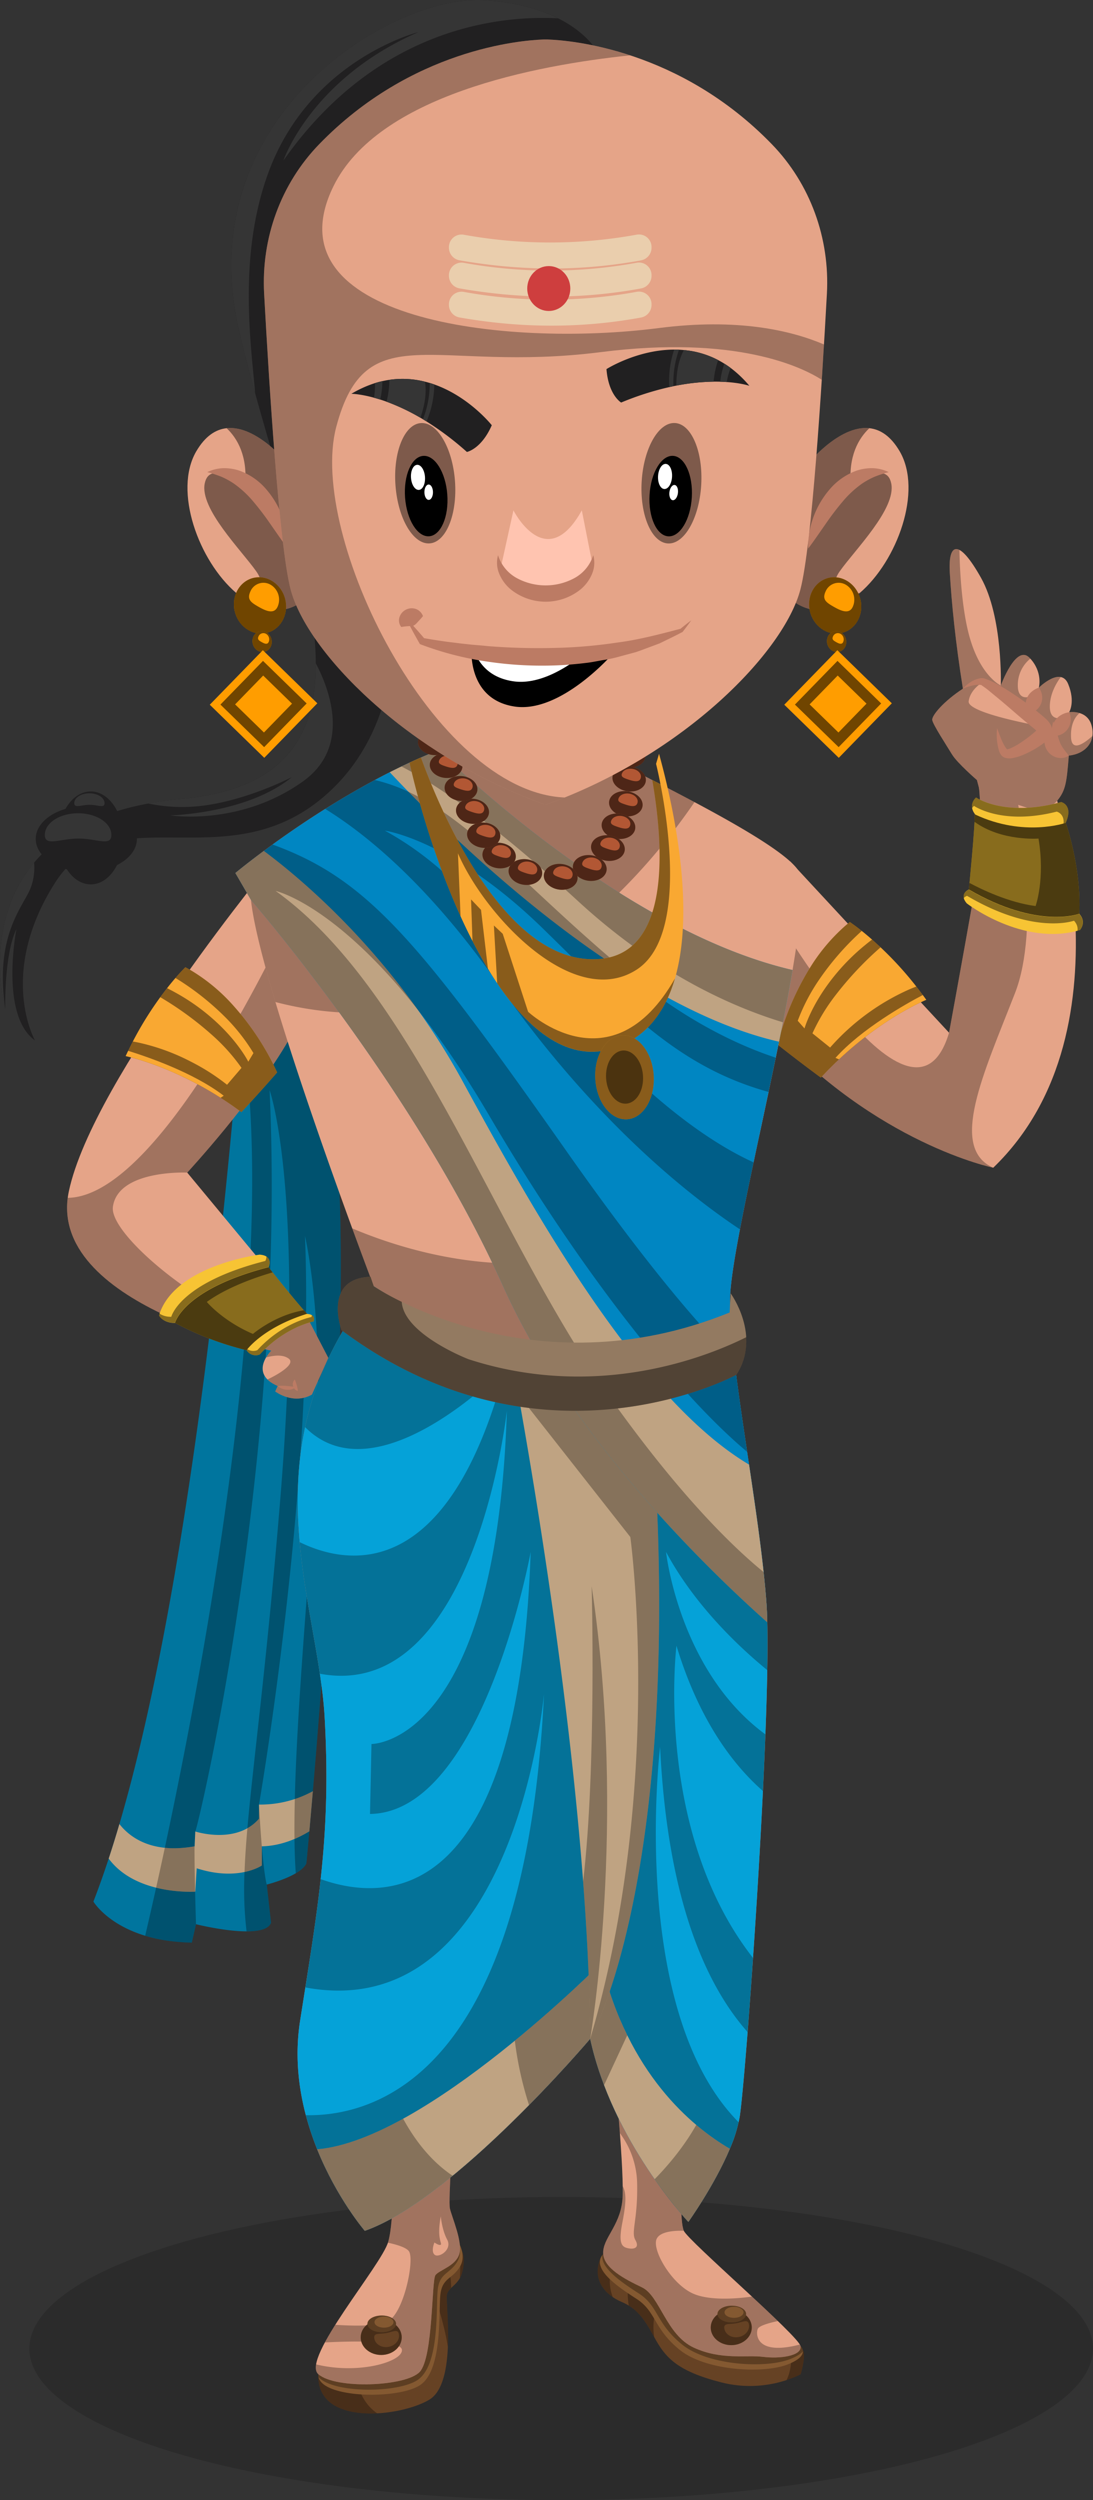 <svg xmlns="http://www.w3.org/2000/svg" viewBox="0 0 790.743 1807.443"><rect x="0" y="0" width="790.743" height="1807.443" fill="#333333" stroke="none"/><g data-name="Layer 1" fill="#000000" class="color000 svgShape"><ellipse cx="405.98" cy="1697.859" opacity=".15" rx="384.763" ry="109.584" fill="#000000" class="color000 svgShape"/><path fill="#00759e" d="M67.58 1374.705s16.897 28.664 71.168 29.674l3.058-13.295s49.138 12.285 54.27-1.037l-3.084-27.627s24.57-6.142 28.664-15.37c0 0 .82-8.38 2.13-23.149.71-7.917 1.582-17.69 2.538-28.964 9.692-113.538 29.92-381.617 14.796-488.411-19.464-137.179-58.365-185.799-58.365-185.799s-24.87 454.205-96.367 697.932a757.167 757.167 0 0 1-7.753 24.98q-5.364 16.379-11.056 31.066Z" class="color00759e svgShape"/><path d="M105.03 1399.41a123.11 123.11 0 0 0 33.715 4.969l3.057-13.295s-.327-10.701-.655-23.56c-.246-11.164-.491-23.94-.41-32.758h.055l.492-10.729c1.555-1.556 66.037-270.262 53.752-535.938 0 0 26.098 72.179 7.671 296.387-9.691 117.879-19.383 187.792-23.723 237.176-1.01 11.575-1.72 22.003-2.075 31.667a261.13 261.13 0 0 0 1.474 42.915c8.654 0 15.888-1.502 17.69-6.197l-3.085-27.627s-1.638-4.777-3.576-27.654c-.655-7.78-1.365-17.663-2.047-30.193 0 0 40.43-231.88 33.277-411.017 0 0 12.285 51.186 9.2 141.273-2.102 62.27-14.523 182.332-16.57 265.704-.218 10.237-.328 19.928-.218 28.91.081 9.063.382 17.39.955 24.787 3.549-2.075 6.443-4.504 7.644-7.18 0 0 .819-8.38 2.13-23.15.709-7.916 1.582-17.69 2.538-28.964 9.691-113.537 29.92-381.616 14.796-488.41-19.464-137.179-58.366-185.799-58.366-185.799s-2.593 47.5-8.544 120.007c28.827 165.052-25.116 455.734-54.954 595.07a2841.386 2841.386 0 0 1-6.306 28.882 3560.502 3560.502 0 0 1-7.917 34.724Z" style="mix-blend-mode:soft-light" opacity=".3" fill="#000000" class="color000 svgShape"/><path fill="#bfa382" d="M78.635 1343.638c19.847 26.89 62.652 23.887 62.652 23.887l1.037-16.87c30.193 9.718 47.092-2.048 47.092-2.048v-13.84c14.578-.301 27.026-6.334 34.37-10.866.71-7.917 1.582-17.69 2.538-28.964a79.507 79.507 0 0 1-38.956 9.636v10.237c-16.38 18.946-46.08 9.228-46.08 9.228l-.493 10.728c-30.93 5.487-46.845-6.47-54.407-16.107a757.023 757.023 0 0 1-7.753 24.98Z" class="colorbfa382 svgShape"/><path d="M213.272 1300.533c-.218 10.237-.328 19.928-.218 28.91a77.306 77.306 0 0 0 10.728-5.542c.71-7.917 1.583-17.69 2.539-28.965a78.184 78.184 0 0 1-13.05 5.597ZM176.909 1353.33c8.19-1.72 12.503-4.723 12.503-4.723v-13.841c-.655-7.78-1.365-17.663-2.047-30.193v10.237a31.59 31.59 0 0 1-8.38 6.852c-1.011 11.575-1.72 22.003-2.076 31.667ZM112.947 1364.686a100.382 100.382 0 0 0 28.2 2.839c-.246-11.165-.491-23.942-.41-32.76a76.94 76.94 0 0 1-21.484 1.038 2842.2 2842.2 0 0 1-6.306 28.883Z" style="mix-blend-mode:soft-light" opacity=".3" fill="#000000" class="color000 svgShape"/><path fill="#e5a488" d="m571.684 622.732 114.92 123.837s8.863-48.248 18.052-100.084 2.123-88.766 2.123-88.766l51.522-1.374s65.262 186.627-39.724 287.84c0 0-84.935-17.31-161.801-102.201s14.908-119.252 14.908-119.252Z" class="colore5a488 svgShape"/><path d="M556.777 741.986c76.866 84.885 161.79 102.204 161.79 102.204-32.311-14.435-7.013-67.89 15.753-126.259 18.177-46.618 4.225-129.419-2.127-160.882l-25.412.672s7.058 36.918-2.124 88.765c-9.185 51.824-18.051 100.085-18.051 100.085-27.313 91.784-133.828-98.602-133.828-98.602s-1.648-5.144-3.666-11.906c-21 16.918-42.298 50.745 7.665 105.923Z" style="mix-blend-mode:soft-light" opacity=".3" fill="#000000" class="color000 svgShape"/><path fill="#e5a488" d="m708.96 572.247-2.204-8.323s-14.244-12.323-17.947-18.433-14.008-21.812-14.377-25.032 8.262-13.476 22.183-22.587c-5.498-34.539-8.12-61.53-9.473-83.735s6.619-24.887 22.577 3.57 14.33 77.868 14.33 77.868 10.96-30.28 20.813-20.014 6.696 21.573 6.696 21.573 15.869-15.668 21.23-2.625.697 20.355.697 20.355 13.056-2.029 16.25 9.666-4.394 20.444-16.483 21.733c-1.566 19.022-2.111 25.006-8.407 32.571s-16.834 6.054-19.762 5.626-36.123-12.213-36.123-12.213Z" class="colore5a488 svgShape"/><path d="M774.87 533.238c-.491-9.893 3.04-15.105 6.132-17.716a17.94 17.94 0 0 0-7.059-.672l-2.104 3.02s-12.548 6.171-12.327-7.41c.159-9.07 4.789-16.784 7.877-20.963-6.718-1.328-15.816 7.644-15.816 7.644a1.544 1.544 0 0 0 .096-.417 13.782 13.782 0 0 0-.556 1.855c-.867 3.994-14.854 11.515-14.77-3.212a24.503 24.503 0 0 1 9.073-19.219 6.547 6.547 0 0 0-.535-.6c-7.814-8.112-16.338 9.212-19.542 16.785l-1.303 3.258s-14.66-6.646-22.654-35.313c-5.624-20.15-6.983-48.04-7.298-62.745-5.326-2.71-7.76 3.619-6.949 16.598 1.363 22.22 3.986 49.189 9.479 83.752-13.9 9.115-22.562 19.345-22.18 22.582.378 3.198 10.66 18.926 14.382 25.021 3.681 6.101 17.94 18.438 17.94 18.438l2.22 8.338s33.186 11.767 36.107 12.198c2.92.43 13.445 1.93 19.746-5.642 6.306-7.532 6.863-13.528 8.41-32.542 9.291-1.002 15.966-6.421 17.05-14.188-6.595 5.93-14.89 11.279-15.418 1.15Zm-74.078-26.316c1.24-8.836 10.38-13.914 10.38-13.914 7.352 4.364 43.28 32.228 43.28 32.228s-54.939-9.472-53.66-18.314Z" style="mix-blend-mode:soft-light" opacity=".3" fill="#000000" class="color000 svgShape"/><path fill="#bc7b64" d="M721.368 526.404c1.85 5.01 3.574 10.23 6.23 14.113.595.895 1.658 1.877 1.152 1.206.048-.08 1.072-.221 2-.635a39.615 39.615 0 0 0 6.21-3.261 92.962 92.962 0 0 0 11.859-8.86 11.352 11.352 0 0 0 1.672-1.782c.142-.193-.053-.103-.133.475a2.91 2.91 0 0 0 .125 1.306 18.05 18.05 0 0 0-1.473-1.455c-.819-.736-1.831-1.541-2.82-2.337-8.34-6.686-15.92-13.629-24.003-20.285l-6.01-4.951a52.95 52.95 0 0 0-5.848-4.368c.055-.407-1.567-.5-2.627-.497a21.964 21.964 0 0 0-3.617.394 41.96 41.96 0 0 0-7.47 2.405 26.661 26.661 0 0 1 6.368-5.248 18.228 18.228 0 0 1 3.998-1.752c1.515-.316 2.647-1.023 5.186-.38 5.964 1.98 10.259 4.625 15.003 7.409a224.661 224.661 0 0 1 25.95 18.737c1.054.878 2.1 1.73 3.233 2.777a16.895 16.895 0 0 1 3.717 4.48 8.632 8.632 0 0 1 .952 5.105 9.432 9.432 0 0 1-1.665 4.087 17.133 17.133 0 0 1-3.872 3.843 70.017 70.017 0 0 1-14.605 8.496 36.035 36.035 0 0 1-8.46 2.64 11.003 11.003 0 0 1-5.815-.433 5.711 5.711 0 0 1-2.778-2.524 12.74 12.74 0 0 1-1.034-2.191 40.687 40.687 0 0 1-1.425-16.514Z" class="colorbc7b64 svgShape"/><path fill="#bc7b64" d="M773.252 546.263a10.281 10.281 0 0 1-6.625 1.712 11.673 11.673 0 0 1-6.685-2.763 12 12 0 0 1-4.051-6.872 12.932 12.932 0 0 1 .63-7.327l4.592 5.12a8.023 8.023 0 0 1-3.534-1.339 6.763 6.763 0 0 1-2.157-2.584 6.322 6.322 0 0 1 .068-5.363 9.261 9.261 0 0 0 3.953 1.364 1.209 1.209 0 0 0 1.35-1.03l1.102-5.748 3.492 10.869a33.692 33.692 0 0 0 1.07 3.372 18.46 18.46 0 0 0 1.022 2.486 23.028 23.028 0 0 0 2.09 3.367c.977 1.332 2.16 2.838 3.683 4.736Z" class="colorbc7b64 svgShape"/><path fill="#bc7b64" d="M773.485 514.864a12.24 12.24 0 0 1 1.062 6.828 11.918 11.918 0 0 1-6.565 9.143 10.263 10.263 0 0 1-7.028.822 24.429 24.429 0 0 1 .518-6.516 12.685 12.685 0 0 1 2.023-4.487 13.316 13.316 0 0 1 3.703-3.466 16.804 16.804 0 0 1 6.287-2.324ZM751.558 497.134a12.245 12.245 0 0 1 2.406 6.332 11.624 11.624 0 0 1-.871 5.427 11.48 11.48 0 0 1-9.693 6.96 17.32 17.32 0 0 1-1.374-6.414 11.944 11.944 0 0 1 .95-4.855 12.284 12.284 0 0 1 2.897-4.088 15.848 15.848 0 0 1 5.685-3.362Z" class="colorbc7b64 svgShape"/><path fill="#f7c434" d="M700.925 643.024s4.784-47.823 4.228-55.708l66.047 5.392-.177 2.154s11.454 32.37 9.774 65.698l-7.705 8.399-49.447-6.915Z" class="colorf7c434 svgShape"/><path d="M700.925 643.024s4.784-47.823 4.228-55.708l66.047 5.392-.177 2.154s11.454 32.37 9.774 65.698l-7.705 8.399-49.447-6.915Z" style="mix-blend-mode:soft-light" opacity=".45" fill="#000000" class="color000 svgShape"/><path d="m771.209 592.695-.18 2.188s11.442 32.343 9.768 65.67l-7.709 8.396-49.438-6.891-22.733-19.04.467-4.713c8.605 4.611 28.294 14.175 47.83 16.7 0 0 7.017-19.527 2.1-48.793 0 0-26.804 2.117-46.3-12.117.172-3.163.223-5.558.145-6.786Z" style="mix-blend-mode:soft-light" opacity=".45" fill="#000000" class="color000 svgShape"/><path fill="#f7c434" d="M706.101 576.527s20.762 14.518 61.669 3.3c0 0 8.977 2.042 3.253 15.035 0 0-30.056 10.568-65.374-5.95 0 0-5.913-6.164.452-12.385ZM699.389 653.06s40.547 31.498 81.923 19.33c0 0 5.095-5.6-.515-11.83 0 0-29.95 11.545-79.872-17.536 0 0-7.462 3.086-1.536 10.036Z" class="colorf7c434 svgShape"/><path d="M771.029 594.883s-.551.194-1.61.506c.772-7.277-4.925-8.648-4.925-8.648-39.576 10.107-59.831-4.149-59.831-4.149a8.606 8.606 0 0 0-1.39 1.64c-.436-2.201-.03-4.917 2.828-7.705 0 0 20.75 14.52 61.669 3.3 0 0 8.981 2.037 3.259 15.056ZM780.717 660.658c5.613 6.23.521 11.837.521 11.837-.601.166-1.175.346-1.755.491.362-2.02.001-4.653-2.486-7.39 0 0-28.767 10.655-77.41-17.99a7.579 7.579 0 0 0-2.413 1.638c-.954-4.188 3.716-6.13 3.716-6.13 49.9 29.072 79.827 17.544 79.827 17.544Z" style="mix-blend-mode:soft-light" opacity=".45" fill="#000000" class="color000 svgShape"/><path fill="#f9a832" d="M562.558 755.164a1137.324 1137.324 0 0 0 24.933 19.153c2.12 1.591 4.23 3.161 6.372 4.742a130.78 130.78 0 0 1 2.579-2.749 201.792 201.792 0 0 1 3.263-3.395 156.171 156.171 0 0 1 4.629-4.578q1.31-1.304 2.584-2.51a254.866 254.866 0 0 1 26.443-21.698 227.335 227.335 0 0 1 24.395-15.29c.252-.147.492-.26.723-.397.678-.375 1.345-.718 1.969-1.04q1.28-.688 2.395-1.217c.361-.198.733-.374 1.082-.54 1.04-.52 1.957-.955 2.745-1.328 2.217-1.025 3.428-1.52 3.428-1.52q-1.244-1.778-2.524-3.46a87.893 87.893 0 0 0-2.305-3.11.358.358 0 0 0-.095-.143c-.737-.99-1.485-1.947-2.223-2.882l-.013.006a251.275 251.275 0 0 0-27.478-29.86q-.797-.746-1.56-1.428a217.347 217.347 0 0 0-10.452-8.939 131.29 131.29 0 0 0-5.762-4.415c-.608-.435-1.14-.825-1.546-1.115-.277-.19-.522-.368-.725-.513-.235-.156-.395-.268-.502-.324a.266.266 0 0 0-.085-.067c-1.122.908-2.245 1.815-3.325 2.755a133.914 133.914 0 0 0-26.26 31.57 198.635 198.635 0 0 0-22.685 54.292Z" class="colorf9a832 svgShape"/><path d="M562.558 755.164a1137.324 1137.324 0 0 0 24.933 19.153c2.12 1.591 4.23 3.161 6.372 4.742a105.08 105.08 0 0 1 2.579-2.749 201.792 201.792 0 0 1 3.263-3.395 267.702 267.702 0 0 1 4.629-4.578c.861-.837 1.755-1.662 2.627-2.477a256.766 256.766 0 0 1 26.443-21.697 229.07 229.07 0 0 1 24.352-15.324c.252-.147.492-.26.723-.397.678-.375 1.345-.718 1.969-1.04q1.28-.688 2.395-1.217c.383-.208.733-.374 1.082-.54 1.04-.52 1.957-.955 2.745-1.328 2.217-1.025 3.428-1.52 3.428-1.52q-1.244-1.778-2.524-3.46a87.893 87.893 0 0 0-2.305-3.11.358.358 0 0 0-.095-.143c-.737-.99-1.485-1.947-2.223-2.882a108.097 108.097 0 0 0-5.15 2.068 166.14 166.14 0 0 0-57.252 42.038l-12.772-10.275a139.52 139.52 0 0 1 16.886-27.794 242.543 242.543 0 0 1 27.284-29.806 470.632 470.632 0 0 1 5.083-4.58c-.541-.52-1.071-1.018-1.57-1.504q-.797-.747-1.56-1.429c-1.031-.93-2.04-1.816-3.008-2.67a154.76 154.76 0 0 0-5.138 4.07 152.139 152.139 0 0 0-27.8 29.676c-12.206 17.168-15.925 30.498-15.925 30.498l-4.905-5.546a139.08 139.08 0 0 1 15.62-29.897 198.723 198.723 0 0 1 26.489-31.143 241.554 241.554 0 0 1 4.215-3.927 131.29 131.29 0 0 0-5.762-4.415 40.54 40.54 0 0 0-1.546-1.115c-.277-.19-.522-.368-.725-.513-.235-.156-.395-.268-.502-.324a.266.266 0 0 0-.085-.067c-1.122.908-2.245 1.815-3.325 2.755a133.914 133.914 0 0 0-26.26 31.57 198.635 198.635 0 0 0-22.685 54.292Z" style="mix-blend-mode:soft-light" opacity=".45" fill="#000000" class="color000 svgShape"/><path fill="#f9a832" d="m604.441 764.773 2.52 1.074c33.105-31.04 63.134-43.057 63.134-43.057-.833-1.169-1.67-2.34-2.51-3.45-12.469 6.54-44.27 24.42-63.144 45.433Z" class="colorf9a832 svgShape"/><path fill="#e5a488" d="M199.478 619.518S67.283 779.144 49.838 861.106s146.43 115.319 146.43 115.319-16.781 16.264 4.63 25.59l-1.8 3.896s12.982 9.97 26.571 2.254l11.858-26.483-15.108-29.108-86.961-104.861s48.409-52.37 73.516-96.07 41.036-137.523-9.496-132.125Z" class="colore5a488 svgShape"/><path d="m222.433 952.576 15.1 29.114-11.858 26.476c-13.581 7.71-26.59-2.267-26.59-2.267l1.82-3.88a23.46 23.46 0 0 1-7.412-4.77c7.62-3.566 20.632-11.15 15.377-15.058-4.362-3.28-11.349-2.245-16.385-.833a25.732 25.732 0 0 1 3.78-4.924s-157.35-32.048-147.23-110.473c73.9-1.076 172.177-226.755 172.177-226.755l-13.934-19.672c40.954 4.856 25.414 90.822 1.696 132.112-25.118 43.709-73.513 96.056-73.513 96.056s-49.998-2.283-53.781 24.709c-3.783 27.019 119.599 116.924 140.753 80.165Z" style="mix-blend-mode:soft-light" opacity=".3" fill="#000000" class="color000 svgShape"/><path fill="#bc7b64" d="M200.905 1002.02a27.19 27.19 0 0 1 6.638-.06c2.132.2 4.012.47 6.433.676-1.724 1.875-4.417 2.223-6.678 2.042a10.975 10.975 0 0 1-6.393-2.659Z" class="colorbc7b64 svgShape"/><path fill="#bc7b64" d="M213.3 997.28c.643 1.693 1.02 2.821 1.38 4.075a19.235 19.235 0 0 1 .798 4.307 5.03 5.03 0 0 1-3.424-3.57 4.599 4.599 0 0 1 1.245-4.812Z" class="colorbc7b64 svgShape"/><path fill="#f7c434" d="M194.259 916.092s24.548 30.987 28.622 34.253l-43.42 26.47-1.08-.698a220.957 220.957 0 0 1-51.744-19.733l-3.866-8.39 37.944-28.737Z" class="colorf7c434 svgShape"/><path d="M194.259 916.092s24.548 30.987 28.622 34.253l-43.42 26.47-1.08-.698a220.957 220.957 0 0 1-51.744-19.733l-3.866-8.39 37.944-28.737Z" style="mix-blend-mode:soft-light" opacity=".45" fill="#000000" class="color000 svgShape"/><path d="m179.463 976.823-1.096-.71a220.956 220.956 0 0 1-51.722-19.726l-3.863-8.39L160.7 919.25l33.57-3.16 2.971 3.743c-10.25 2.979-32.49 10.32-47.617 21.381 0 0 11.317 13.657 33.37 23.132 0 0 15.734-13.577 36.849-17.116a33.265 33.265 0 0 0 3.038 3.121Z" style="mix-blend-mode:soft-light" opacity=".45" fill="#000000" class="color000 svgShape"/><path fill="#f7c434" d="M226.888 955.309s-20.59 3.807-38.955 23.887a7.72 7.72 0 0 1-9.552-3.079s11.319-16.139 43.42-26.226c0 0 7.004-.231 5.087 5.418ZM187.868 907.005S125.865 914.74 115.017 951c0 0 2.93 5.517 11.62 5.385 0 0 5.848-24.376 67.622-40.292 0 0 4.148-8.249-6.39-9.087Z" class="colorf7c434 svgShape"/><path d="M178.367 976.114s.186-.266.58-.762a7.832 7.832 0 0 0 7.25.701c18.444-20.152 39.125-23.917 39.125-23.917a4.646 4.646 0 0 0 .28-1.378c1.266.732 2.131 2.071 1.286 4.55 0 0-20.582 3.801-38.955 23.888a7.735 7.735 0 0 1-9.566-3.082ZM126.59 956.297c-8.699.132-11.641-5.393-11.641-5.393.14-.43.254-.853.406-1.264a14.795 14.795 0 0 0 8.585 2.294s5.848-24.55 68.032-40.364a8.847 8.847 0 0 0 .82-3.25c3.979 2.583 1.43 7.678 1.43 7.678-61.785 15.918-67.632 40.299-67.632 40.299Z" style="mix-blend-mode:soft-light" opacity=".45" fill="#000000" class="color000 svgShape"/><path fill="#f9a832" d="M200.523 775.288a1116.417 1116.417 0 0 1-20.597 22.98 966.799 966.799 0 0 1-5.292 5.726 128.492 128.492 0 0 0-2.984-2.187 198.341 198.341 0 0 0-3.76-2.686 153.434 153.434 0 0 0-5.294-3.581q-1.498-1.022-2.946-1.956a250.155 250.155 0 0 0-29.43-16.16 223.134 223.134 0 0 0-26.296-10.347c-.27-.096-.522-.163-.769-.252-.722-.24-1.428-.45-2.088-.649q-1.359-.432-2.53-.74a20.189 20.189 0 0 0-1.142-.327c-1.096-.313-2.06-.568-2.887-.786-2.325-.588-3.583-.846-3.583-.846q.88-1.941 1.811-3.795a86.237 86.237 0 0 1 1.663-3.417.352.352 0 0 1 .065-.155 127.496 127.496 0 0 1 1.625-3.181l.013.003a246.64 246.64 0 0 1 21.12-33.769q.634-.864 1.248-1.66c3.17-4.198 6.06-7.708 8.47-10.511a128.76 128.76 0 0 1 4.761-5.3c.508-.53.952-1.002 1.29-1.355.234-.233.438-.45.607-.626.199-.193.333-.33.426-.403a.26.26 0 0 1 .07-.08c1.247.673 2.494 1.345 3.706 2.058a131.446 131.446 0 0 1 31.035 25.717 194.97 194.97 0 0 1 31.688 48.285Z" class="colorf9a832 svgShape"/><path d="M200.523 775.288a1116.417 1116.417 0 0 1-20.597 22.98 966.799 966.799 0 0 1-5.292 5.726c-.98-.75-1.99-1.483-2.984-2.187a198.341 198.341 0 0 0-3.76-2.686 262.577 262.577 0 0 0-5.294-3.581c-.982-.652-1.993-1.287-2.981-1.916a252.023 252.023 0 0 0-29.43-16.16 224.83 224.83 0 0 0-26.261-10.387c-.27-.096-.522-.163-.769-.252-.722-.24-1.428-.45-2.088-.649q-1.359-.432-2.53-.74a20.652 20.652 0 0 0-1.142-.327c-1.096-.313-2.06-.568-2.887-.786-2.325-.588-3.583-.846-3.583-.846q.88-1.941 1.811-3.795a86.237 86.237 0 0 1 1.663-3.417.352.352 0 0 1 .065-.155 127.496 127.496 0 0 1 1.625-3.181c1.81.305 3.58.674 5.342 1.065a153.454 153.454 0 0 1 36.92 13.64 152.969 152.969 0 0 1 25.906 16.581l10.466-12.219a136.946 136.946 0 0 0-21.308-23.766 238.083 238.083 0 0 0-31.705-23.832 459.484 459.484 0 0 0-5.731-3.5c.428-.6.85-1.176 1.243-1.735q.634-.864 1.248-1.66c.826-1.083 1.64-2.121 2.42-3.119 1.95.981 3.85 1.973 5.69 2.999a149.33 149.33 0 0 1 32.18 23.612c14.876 14.36 20.87 26.549 20.87 26.549l3.731-6.236a136.51 136.51 0 0 0-20.468-26.024 195.046 195.046 0 0 0-31.178-25.265 237.195 237.195 0 0 0-4.776-3.027 128.76 128.76 0 0 1 4.762-5.3c.485-.536.923-.985 1.29-1.355.234-.233.438-.45.607-.626.199-.193.333-.33.426-.403a.26.26 0 0 1 .07-.08c1.247.673 2.494 1.345 3.706 2.058a131.446 131.446 0 0 1 31.035 25.717 194.97 194.97 0 0 1 31.688 48.285Z" style="mix-blend-mode:soft-light" opacity=".45" fill="#000000" class="color000 svgShape"/><path fill="#f9a832" d="m161.85 792.12-2.239 1.492c-37.542-23.97-68.684-30.144-68.684-30.144.593-1.277 1.188-2.559 1.799-3.78 13.21 4.057 47.12 15.567 69.123 32.433Z" class="colorf9a832 svgShape"/><path fill="#664224" d="M580.824 1699.094s2.719 1.728-1.504 17.276c0 0-24.953 14.204-57.392 5.95s-40.693-18.235-48.563-32.631-12.86-20.922-23.993-25.721-21.498-15.548-14.972-31.48 115.936 44.34 115.936 44.34Z" class="color664224 svgShape"/><path d="M455.515 1652.25c-1.938 2.129-1.529 8.626-.655 14.522 7.507 4.587 12.011 11.03 18.372 22.659-1.747-12.94 1.665-19.52 1.665-19.52s-15.533-21.866-19.382-17.662Z" style="mix-blend-mode:soft-light" opacity=".3" fill="#000000" class="color000 svgShape"/><path d="M443.285 1660.63c-3.986-10.947-1.202-18.345-1.202-18.345l37.237 1.338s93.09 53.37 93.09 59.512c0 4.068-.082 10.892-3.412 17.526a61.389 61.389 0 0 0 10.319-4.286c4.231-15.56 1.501-17.28 1.501-17.28l-30.493-22.277s-109.388-60.249-115.912-44.333c-5.323 12.94.518 22.44 8.872 28.145Z" style="mix-blend-mode:soft-light" opacity=".3" fill="#000000" class="color000 svgShape"/><path fill="#845931" d="M460.429 1661.859c14.332 9.2 12.285 21.484 31.23 36.853 18.946 15.343 60.413 17.39 77.803 10.756 9.2-3.521 11.383-7.016 11.41-9.554a5.366 5.366 0 0 0-1.691-3.768s-126.942-79.331-140.755-68.575a13.208 13.208 0 0 0-2.621 2.62c-7.835 10.347 11.438 23.177 24.624 31.668Z" class="color845931 svgShape"/><path d="M462.176 1658.01c14.332 9.226 12.285 21.511 31.203 36.853 18.946 15.37 60.413 17.417 77.803 10.756 5.132-1.965 8.08-3.93 9.69-5.705a5.366 5.366 0 0 0-1.691-3.768s-126.942-79.331-140.755-68.575a13.208 13.208 0 0 0-2.621 2.62c-1.529 9.555 14.769 20.366 26.37 27.818Z" style="mix-blend-mode:soft-light" opacity=".3" fill="#000000" class="color000 svgShape"/><path fill="#e5a488" d="M493.2 1577.4s-1.536 28.152 1.535 35.318 83.433 76.267 84.457 83.433-15.356 9.214-27.128 7.678-30.2 2.56-50.163-6.654-24.569-37.366-37.365-43.508-27.64-13.82-28.153-24.57 11.773-19.45 13.82-37.877-6.142-98.789-6.142-98.789l55.281 74.22Z" class="colore5a488 svgShape"/><path d="M436.378 1629.1c.519 10.755 15.37 18.426 28.146 24.569 12.803 6.142 17.416 34.288 37.372 43.515 19.956 9.2 38.383 5.105 50.176 6.633 11.766 1.557 28.146-.49 27.109-7.67a3.365 3.365 0 0 0-.547-1.202c-32.185 8.354-31.885-7.862-30.41-11.329 1.063-2.457 9.417-4.586 14.522-5.65-5.514-5.352-12.012-11.44-18.727-17.718-7.644 1.12-28.61 3.44-41.604-1.72-16.134-6.388-30.957-31.995-27.381-39.912 2.538-5.623 13.486-6.115 19.71-5.923-3.085-7.207-1.556-35.298-1.556-35.298l6.142-10.756-55.28-74.2s2.51 24.57 4.394 49.63a62.74 62.74 0 0 1 12.504 36.609c.518 26.37-4.614 34.806-1.283 40.703 3.33 5.87-1.283 6.907-5.624 5.87-4.341-1.01-6.661-3.577-3.85-18.155 2.375-12.23 3.468-21.211.3-26.644a92.428 92.428 0 0 1-.3 10.756c-2.047 18.427-14.331 27.136-13.813 37.891Z" style="mix-blend-mode:soft-light" opacity=".3" fill="#000000" class="color000 svgShape"/><ellipse cx="529.03" cy="1682.651" fill="#664224" rx="14.844" ry="12.732" class="color664224 svgShape"/><path d="M514.181 1682.66c0 7.016 6.66 12.722 14.85 12.722s14.851-5.706 14.851-12.721c0-7.044-6.66-12.75-14.85-12.75s-14.851 5.706-14.851 12.75Zm18.263-3.057c4.914-.846 8.682-3.412 9.39.819.71 4.204-2.702 8.3-7.616 9.118-4.913.846-9.472-1.91-10.182-6.115-.71-4.204 3.494-3.003 8.408-3.822Z" style="mix-blend-mode:soft-light" opacity=".3" fill="#000000" class="color000 svgShape"/><path fill="#845931" d="M519.049 1672.893c0 3.34 4.64 6.047 10.365 6.047s10.365-2.707 10.365-6.047-4.64-6.046-10.365-6.046-10.365 2.707-10.365 6.046Z" class="color845931 svgShape"/><path d="M519.04 1672.887c0 3.358 4.641 6.06 10.374 6.06 5.733 0 10.373-2.702 10.373-6.06 0-3.33-4.64-6.033-10.373-6.033s-10.374 2.703-10.374 6.033Zm5.132-1.228c0-2.239 3.085-4.013 6.88-4.013s6.852 1.774 6.852 4.013c0 2.211-3.057 3.986-6.852 3.986-3.795 0-6.88-1.775-6.88-3.986Z" style="mix-blend-mode:soft-light" opacity=".3" fill="#000000" class="color000 svgShape"/><path fill="#664224" d="M334.011 1626.922s2.88 4.415.672 14.684-9.981 11.325-11.325 17.18 7.582 63.726-12.764 76.01-81.932 19.958-80.315-18.429 91.448-91.748 103.732-89.445Z" class="color664224 svgShape"/><path d="M333.046 1634.587s-.055 6.47-.355 12.339a18.399 18.399 0 0 0 1.993-5.323c2.21-10.265-.683-14.687-.683-14.687-1.693-.328-4.886.436-9.145 2.047ZM315.574 1663.005s6.033 17.936 8.436 33.797c.764-17.581-1.365-34.943-.656-38.028a9.894 9.894 0 0 1 3.058-4.778c-.11-3.985-.355-8.626-1.228-9.609-1.53-1.72-9.61 18.618-9.61 18.618ZM230.292 1716.375c-.984 22.986 20.693 29.456 42.64 28.31-6.496-4.368-12.01-11.712-14.932-23.314-5.678-22.495 18.973-55.663 37.974-77.12-29.402 18.426-64.673 48.183-65.682 72.124Z" style="mix-blend-mode:soft-light" opacity=".3" fill="#000000" class="color000 svgShape"/><path fill="#845931" d="M230.428 1718.422c3.276 15.315 57.055 16.326 73.244 6.006 16.898-10.756 13.459-54.134 14.987-66.037 1.529-11.902 8.817-10.728 14.195-19.955 4.368-7.48-.136-15.97-1.965-18.919a.027.027 0 0 0-.027-.027c-.41-.655-.683-1.01-.683-1.01l-13.84-.764s-84.82 81.379-86.047 98.66a7.276 7.276 0 0 0 .136 2.046Z" class="color845931 svgShape"/><path d="M230.428 1718.422c10.373 11.767 56.537 11.767 71.333 2.376 16.898-10.756 13.43-54.135 14.987-66.037 1.529-11.903 8.818-10.756 14.195-19.956 3.14-5.405 1.693-11.33-.054-15.288a.027.027 0 0 0-.027-.027c-.41-.655-.683-1.01-.683-1.01l-13.84-.764s-84.82 81.379-86.047 98.66a7.276 7.276 0 0 0 .136 2.046Z" style="mix-blend-mode:soft-light" opacity=".3" fill="#000000" class="color000 svgShape"/><path fill="#e5a488" d="M328.018 1541.12s-3.884 49.423-2.507 55.547 9.382 24.121 6.785 32.822-14.295 11.479-17.22 15.204-1.58 59.448-11.426 70.026-60.643 12.694-73.371 1.648 45.997-78.936 50.617-95.812 2.958-53.323 2.958-53.323Z" class="colore5a488 svgShape"/><path d="M230.292 1716.375c12.72 11.03 63.525 8.927 73.352-1.665 9.856-10.565 8.518-66.283 11.44-70.023 2.92-3.712 14.604-6.497 17.224-15.205 2.594-8.681-5.432-26.699-6.797-32.814s2.511-55.554 2.511-55.554l-44.17 26.125s1.666 36.445-2.948 53.316a7.534 7.534 0 0 1-.218.737v.027c6.934 1.502 13.43 3.576 15.206 6.252 4.095 6.142-3.604 44.525-15.37 50.667-7.07 3.685-24.87 3.303-37.946 2.43-2.812 4.45-5.378 8.736-7.507 12.748 18.918-.982 54.953-1.856 55.69 5.297.901 8.49-31.093 18.18-62.051 10.564-.546 3.194-.11 5.651 1.584 7.098Zm84-95.22s3.602 2.567 4.613 1.556c1.037-1.037-3.058-4.367 0-20.474 0 0 .764 9.718 4.613 16.871 3.85 7.18-5.896 13.322-8.954 11.002-3.085-2.294-.273-8.955-.273-8.955Z" style="mix-blend-mode:soft-light" opacity=".3" fill="#000000" class="color000 svgShape"/><ellipse cx="275.791" cy="1689.746" fill="#664224" rx="14.844" ry="12.732" class="color664224 svgShape"/><path d="M260.942 1689.756c0 7.016 6.66 12.722 14.85 12.722s14.851-5.706 14.851-12.722c0-7.043-6.66-12.749-14.85-12.749s-14.851 5.706-14.851 12.75Zm18.263-3.057c4.914-.847 8.682-3.413 9.39.819.71 4.204-2.702 8.299-7.616 9.118-4.913.846-9.472-1.911-10.182-6.115-.71-4.205 3.494-3.003 8.408-3.822Z" style="mix-blend-mode:soft-light" opacity=".3" fill="#000000" class="color000 svgShape"/><path fill="#845931" d="M265.81 1679.99c0 3.338 4.64 6.045 10.365 6.045s10.365-2.707 10.365-6.046-4.64-6.046-10.365-6.046-10.365 2.707-10.365 6.046Z" class="color845931 svgShape"/><path d="M265.801 1679.983c0 3.358 4.641 6.06 10.374 6.06 5.733 0 10.373-2.702 10.373-6.06 0-3.33-4.64-6.033-10.373-6.033s-10.374 2.703-10.374 6.033Zm5.132-1.228c0-2.239 3.086-4.013 6.88-4.013 3.795 0 6.852 1.774 6.852 4.013 0 2.21-3.057 3.985-6.852 3.985-3.794 0-6.88-1.774-6.88-3.985Z" style="mix-blend-mode:soft-light" opacity=".3" fill="#000000" class="color000 svgShape"/><path fill="#e5a488" d="M181.577 650.524c6.443 62.98 88.804 279.326 88.804 279.326-93.636 117.824-40.375 226.01-35.516 311.566 4.832 85.556-4.86 137.206-17.772 219.568-5.405 34.616 1.993 66.965 12.367 92.817 14.386 35.599 34.452 58.912 34.452 58.912 64.59-22.576 163.058-138.816 163.058-138.816 16.16 74.254 71.033 132.374 71.033 132.374s19-26.617 30.001-52.852a103.15 103.15 0 0 0 7.125-23.013c4.56-28.91 22.03-272.72 19.983-357.565-.109-5.214-.327-9.828-.6-13.759-4.286-59.622-21.403-145.423-25.525-198.957-.546-7.343-.846-14.086-.846-20.065 0-33.987 31.421-157.189 45.234-238.786 6.307-37.29 8.955-65.9 3.195-73.326-11.52-14.933-58.503-40.075-93.555-58.284-1.774-.928-3.494-1.829-5.187-2.703a1081.188 1081.188 0 0 1-5.924-3.03c-15.205-7.862-26.534-13.704-28.773-15.642-7.562-6.443-6.47-60.277-6.47-60.277l4.86-66.72s-117.879-17.771-114.63 22.577c3.194 40.403-9.718 98.523-9.718 98.523a362.956 362.956 0 0 0-12.64 5.269 317.162 317.162 0 0 0-8.245 3.713c-68.63 31.721-125.986 79.768-125.986 79.768Z" class="colore5a488 svgShape"/><path d="M217.092 1460.974c-5.425 34.613 1.98 66.958 12.37 92.818 14.38 35.617 34.441 58.922 34.441 58.922 64.577-22.587 163.05-138.825 163.05-138.825 16.157 74.249 71.033 132.368 71.033 132.368s19-26.606 30.021-52.838a103.448 103.448 0 0 0 7.118-23.018c4.563-28.902 22.013-272.715 19.976-357.554-.115-5.224-.316-9.844-.603-13.776-4.276-59.612-21.41-145.427-25.515-198.954-.546-7.347-.86-14.092-.86-20.061 0-19.259 10.072-67.131 21.352-119.855-96.205 134.636-241.2 90.465-294.67 67.82 9.27 25.286 15.556 41.817 15.556 41.817-93.622 117.845-40.354 226.018-35.503 311.575 4.822 85.557-4.85 137.218-17.766 219.56ZM170.281 631.15l11.28 19.373c1.693 16.388 8.523 43.194 17.708 73.875 157.394 41.042 265.367-89.115 303.194-144.536-28.902-15.384-55.736-28.443-59.353-31.571-7.548-6.458-6.457-60.272-6.457-60.272l4.85-66.729s-117.873-17.766-114.63 22.588c3.214 40.382-9.701 98.5-9.701 98.5-77.492 30.653-146.89 88.772-146.89 88.772Z" style="mix-blend-mode:soft-light" opacity=".3" fill="#000000" class="color000 svgShape"/><path fill="#05a2d8" d="M229.462 1553.792c14.38 35.617 34.441 58.922 34.441 58.922 64.577-22.587 163.05-138.825 163.05-138.825 16.157 74.249 71.033 132.368 71.033 132.368s19-26.606 30.021-52.838a103.448 103.448 0 0 0 7.118-23.018c4.563-28.902 22.013-272.715 19.976-357.554-.115-5.224-.316-9.844-.603-13.776-4.276-59.612-21.41-145.427-25.515-198.954a412.733 412.733 0 0 1-61.937 14.61 387.503 387.503 0 0 1-30.393 3.53 206.668 206.668 0 0 1-48.763-2.354c-6.659-1.062-13.174-2.411-19.516-3.932-55.766-13.432-98.013-42.133-98.013-42.133-93.622 117.845-40.354 226.018-35.503 311.575 4.822 85.557-4.85 137.218-17.766 219.56-5.425 34.614 1.98 66.96 12.37 92.819Z" class="color05a2d8 svgShape"/><path d="M393.573 1224.537c-13.232 275.125-121.806 305.577-172.32 304.6a206.817 206.817 0 0 0 8.21 24.655c14.378 35.617 34.44 58.922 34.44 58.922 64.577-22.587 163.05-138.825 163.05-138.825 16.157 74.249 71.033 132.368 71.033 132.368s19-26.606 30.021-52.838a114.462 114.462 0 0 0 6.372-19.172c-79.903-80.707-56.828-271.308-56.828-271.308 5.424 112.133 33.981 173.008 63.285 206.07 1.292-15.986 2.612-34.153 3.932-53.555-71.895-91.928-55.364-225.702-55.364-225.702 17.422 57.487 43.798 88.599 62.54 105.016.688-14.092 1.291-27.84 1.808-40.927-62.597-45.893-71.896-131.909-71.896-131.909 21.153 39.377 54.159 69.886 73.245 85.442.2-13.174.23-24.884 0-34.527-.115-5.224-.316-9.844-.603-13.776-4.276-59.612-21.41-145.427-25.515-198.954a412.733 412.733 0 0 1-61.937 14.61 387.503 387.503 0 0 1-30.393 3.53 206.668 206.668 0 0 1-48.763-2.354c-6.659-1.062-13.174-2.411-19.516-3.932-55.766-13.432-98.013-42.133-98.013-42.133-27.725 34.929-42.592 68.997-49.595 101.859v.029c52.264 52.694 144.852-43.252 144.852-43.252-41.3 157.107-114.889 142.987-148.784 126.398 3.013 33.637 10.131 65.495 14.58 95.114 112.42 21.095 135.295-190.286 135.295-190.286-7.548 242.148-97.956 241.086-97.956 241.086l-1.062 50.57c81.797-1.061 116.238-189.424 116.238-189.424-8.61 252.595-101.686 254.432-151.941 236.551-2.727 24.97-6.602 49.997-11.05 78.296 148.383 27.466 171.659-202.053 172.635-212.242Z" style="mix-blend-mode:soft-light" opacity=".3" fill="#000000" class="color000 svgShape"/><path fill="#bfa382" d="M229.471 1553.795c14.38 35.618 34.441 58.923 34.441 58.923 64.577-22.588 163.05-138.825 163.05-138.825 16.157 74.248 71.033 132.367 71.033 132.367s19-26.605 30.021-52.837c-27.925-16.36-73.503-54.389-92.962-134.435 0 0-127.058 128.263-205.583 134.807Z" class="colorbfa382 svgShape"/><path d="M503.727 1536.14c-9.386 16.647-21.47 30.452-30.108 39.263a293.542 293.542 0 0 0 24.367 30.854s19-26.606 30.021-52.838a170.587 170.587 0 0 1-24.28-17.278ZM372.449 1475.295a253.23 253.23 0 0 0 10.275 46.495c25.974-26.347 44.228-47.901 44.228-47.901a232.763 232.763 0 0 0 10.073 33.522l16.762-36.048a254.267 254.267 0 0 1-18.742-52.379s-26.433 26.663-62.596 56.311ZM229.462 1553.792c14.38 35.617 34.441 58.922 34.441 58.922 19.316-6.773 41.674-21.927 63.515-39.836-16.733-11.194-28.328-27.524-35.761-41.215-21.899 12.055-43.424 20.579-62.195 22.129Z" style="mix-blend-mode:soft-light" opacity=".3" fill="#000000" class="color000 svgShape"/><path fill="#bfa382" d="M368.374 971.97c15.727 83.778 57.286 321.449 58.606 501.919 0 0 71.034-122.696 43.568-461.737q-1.636-20.105-3.502-37.426a387.503 387.503 0 0 1-30.393 3.53 206.668 206.668 0 0 1-48.763-2.353c-6.659-1.062-13.174-2.411-19.516-3.932Z" class="colorbfa382 svgShape"/><path d="M421.872 1360.177c2.955 39.061 4.85 77.55 5.108 113.712 0 0 26.893-154.984 1.062-327.188 0 0 3.588 130.76-6.17 213.476Z" style="mix-blend-mode:soft-light" opacity=".3" fill="#000000" class="color000 svgShape"/><path d="M368.374 971.97a4452.481 4452.481 0 0 1 6.6 36.135l81.052 103.064s24.768 180.815-29.017 362.662c1.808-3.185 70.633-127.086 43.54-461.68q-1.637-20.104-3.503-37.425a387.503 387.503 0 0 1-30.393 3.53 206.668 206.668 0 0 1-48.763-2.353c-6.659-1.062-13.174-2.411-19.516-3.932Z" style="mix-blend-mode:soft-light" opacity=".3" fill="#000000" class="color000 svgShape"/><path fill="#0086c2" d="m170.302 631.142 11.275 19.382s2.375 2.73 6.634 7.836c10.974 13.158 34.506 42.04 62.215 80.45 37.154 51.596 81.815 120.308 113.592 191.04a494.256 494.256 0 0 0 23.887 46.054c51.95 88.613 128.825 162.785 167.207 196.937-.109-5.214-.327-9.828-.6-13.759-2.13-29.401-7.37-65.163-12.612-100.297-5.406-36.09-10.811-71.524-12.913-98.66-.546-7.343-.846-14.086-.846-20.065 0-27.326 20.31-112.309 35.434-186.972 3.713-18.209 7.098-35.817 9.8-51.814-126.531-29.238-256.202-158.882-256.202-158.882-11.985 4.75-23.806 10.156-35.19 15.888h-.027c-32.732 16.544-61.914 35.844-82.252 50.422a1009.65 1009.65 0 0 0-8.79 6.47c-.465.328-.929.682-1.365 1.01-12.176 9.036-19.247 14.96-19.247 14.96Z" class="color0086c2 svgShape"/><path fill="#bfa382" d="m170.302 631.142 11.275 19.382s2.375 2.73 6.634 7.836c10.974 13.158 34.506 42.04 62.215 80.45 37.154 51.596 81.815 120.308 113.592 191.04a494.256 494.256 0 0 0 23.887 46.054c51.95 88.613 128.825 162.785 167.207 196.937-.109-5.214-.327-9.828-.6-13.759-2.13-29.401-7.37-65.163-12.612-100.297-78.595-46.655-153.231-177.855-206.765-276.296-49.384-90.825-116.759-146.925-144.221-167.317-.465.328-.929.682-1.365 1.01-12.176 9.036-19.247 14.96-19.247 14.96ZM281.983 558.28c36.609 39.093 164.478 168.082 281.592 194.808 3.713-18.209 7.098-35.817 9.8-51.814-126.531-29.238-256.202-158.882-256.202-158.882-11.985 4.75-23.806 10.156-35.19 15.888Z" class="colorbfa382 svgShape"/><path d="M235.288 584.798c30.28 18.684 75.426 55.536 125.48 127.087 56.627 80.879 119.567 140.232 174.557 176.854 2.785-14.58 6.2-31.054 9.874-48.418-22.387-10.16-54.819-30.337-95.631-70.317C367.226 689.269 343.03 636 278.454 600.497c0 0 48.418 6.458 114.602 71.035 57.89 56.454 96.033 99.333 162.962 117.874a4735.84 4735.84 0 0 0 5.195-24.77c-28.356-9.384-66.528-27.523-108.402-62.452-81.625-67.992-123.614-124.676-181.618-138.28-12.743 6.802-24.826 13.92-35.905 20.894ZM170.281 631.15l11.28 19.373s2.382 2.726 6.63 7.835c10.992 13.145 34.526 42.047 62.222 80.448 37.168 51.604 81.827 120.314 113.598 191.032a493.238 493.238 0 0 0 23.88 46.065c51.947 88.599 128.836 162.79 167.21 196.944-.115-5.224-.316-9.844-.603-13.776-.517-7.175-1.235-14.752-2.067-22.588-22.472-18.31-60.616-55.306-110.928-125.938-83.921-117.817-140.433-293.752-242.091-366.451 2.067.459 69.083 16.847 154.898 163.049 67.705 115.348 138.338 202.454 186.182 242.406-3.473-23.19-6.802-45.807-9.156-65.84-23.304-22.73-62.08-66.93-122.121-152.372-106.824-151.941-143.533-195.94-212.041-220.794a812.098 812.098 0 0 0-7.635 5.625c-12.169 9.04-19.258 14.982-19.258 14.982ZM418.37 651.613c55.938 51.375 109.78 75.799 148.01 87.423 2.611-13.203 4.965-25.917 6.974-37.77-126.512-29.246-256.182-158.887-256.182-158.887a403.117 403.117 0 0 0-26.72 11.767c20.434 10.332 60.759 35.79 127.918 97.467Z" style="mix-blend-mode:soft-light" opacity=".3" fill="#000000" class="color000 svgShape"/><path fill="#937a61" d="M270.36 929.838s113.903 77.355 257.48 19.003l.768-13.82s22.522 30.711 4.095 58.863c0 0-140.25 76.267-285.618-32.247 0 0-13.82-37.366 20.986-38.645Z" class="color937a61 svgShape"/><path d="M247.095 961.627C392.464 1070.14 532.7 993.894 532.7 993.894a44.017 44.017 0 0 0 7.18-27.19c-27.545 13.76-107.505 46.218-200.923 15.916 0 0-46.764-17.936-48.32-41.495a182.034 182.034 0 0 1-20.283-11.275l-2.293-6.852c-34.806 1.283-20.966 38.629-20.966 38.629Z" style="mix-blend-mode:soft-light" opacity=".45" fill="#000000" class="color000 svgShape"/><path fill="#b25734" d="M442.854 546.285c.87 4.96 6.929 8.784 13.537 8.527 6.614-.257 11.246-4.502 10.343-9.47-.9-4.954-6.967-8.747-13.548-8.484-6.575.264-11.2 4.478-10.332 9.427Z" class="colorb25734 svgShape"/><path d="M442.86 546.286c.87 4.958 6.923 8.79 13.527 8.534 6.61-.257 11.252-4.511 10.35-9.476-.9-4.951-6.98-8.753-13.557-8.49-6.572.263-11.186 4.487-10.32 9.432Zm6.927-4.752c1.323-2.615 5.326-3.751 8.936-2.553 3.614 1.2 5.474 4.274 4.152 6.883-1.302 2.61-5.306 1.542-8.923.336-3.612-1.204-5.473-2.063-4.165-4.666Z" style="mix-blend-mode:soft-light" opacity=".56" fill="#000000" class="color000 svgShape"/><path fill="#b25734" d="M439.565 532.368c.862 4.925 6.895 8.714 13.476 8.453 6.588-.262 11.205-4.482 10.31-9.412-.892-4.918-6.932-8.678-13.487-8.41-6.55.269-11.16 4.458-10.3 9.37Z" class="colorb25734 svgShape"/><path d="M439.572 532.37c.862 4.921 6.887 8.72 13.465 8.458 6.584-.262 11.21-4.49 10.317-9.418-.892-4.915-6.945-8.683-13.496-8.415-6.546.268-11.145 4.466-10.286 9.375Zm6.902-4.725c1.32-2.598 5.309-3.73 8.904-2.544 3.598 1.187 5.448 4.238 4.13 6.83-1.3 2.592-5.287 1.535-8.888.342-3.597-1.191-5.45-2.042-4.146-4.628Z" style="mix-blend-mode:soft-light" opacity=".56" fill="#000000" class="color000 svgShape"/><path fill="#b25734" d="M443.172 563.551c.874 5.006 6.96 8.87 13.597 8.62 6.643-.25 11.295-4.527 10.388-9.539-.905-4.999-6.999-8.833-13.608-8.576-6.604.257-11.249 4.503-10.377 9.495Z" class="colorb25734 svgShape"/><path d="M443.18 563.552c.873 5.003 6.952 8.877 13.585 8.626 6.64-.25 11.301-4.536 10.395-9.545-.904-4.995-7.012-8.838-13.617-8.58-6.6.256-11.235 4.51-10.364 9.5Zm6.955-4.783c1.329-2.637 5.35-3.778 8.975-2.564 3.63 1.214 5.499 4.318 4.172 6.948-1.309 2.632-5.33 1.548-8.963.328-3.628-1.22-5.497-2.088-4.184-4.712Z" style="mix-blend-mode:soft-light" opacity=".56" fill="#000000" class="color000 svgShape"/><path fill="#b25734" d="M440.724 581.498c.874 5.05 6.983 8.957 13.648 8.714 6.67-.244 11.344-4.552 10.436-9.61-.905-5.043-7.022-8.919-13.66-8.668-6.63.25-11.297 4.527-10.424 9.564Z" class="colorb25734 svgShape"/><path d="M440.731 581.5c.874 5.047 6.976 8.963 13.637 8.72 6.666-.245 11.35-4.562 10.443-9.616-.905-5.04-7.035-8.925-13.668-8.675-6.628.25-11.284 4.536-10.412 9.57Zm6.987-4.817c1.336-2.659 5.374-3.804 9.014-2.575 3.644 1.23 5.518 4.364 4.184 7.015-1.315 2.653-5.352 1.555-8.999.319-3.643-1.235-5.519-2.114-4.199-4.76Z" style="mix-blend-mode:soft-light" opacity=".56" fill="#000000" class="color000 svgShape"/><path fill="#b25734" d="M435.35 597.732c.87 5.09 6.994 9.035 13.68 8.797 6.693-.237 11.388-4.573 10.484-9.67-.902-5.084-7.034-8.997-13.693-8.752-6.653.244-11.34 4.548-10.471 9.625Z" class="colorb25734 svgShape"/><path d="M435.357 597.733c.87 5.088 6.987 9.041 13.67 8.804 6.688-.238 11.393-4.582 10.49-9.676-.902-5.081-7.047-9.003-13.702-8.758-6.65.244-11.326 4.556-10.458 9.63Zm7.016-4.845c1.344-2.677 5.397-3.826 9.047-2.583 3.654 1.243 5.53 4.404 4.188 7.074-1.322 2.672-5.372 1.56-9.029.31-3.652-1.249-5.533-2.137-4.206-4.8Z" style="mix-blend-mode:soft-light" opacity=".56" fill="#000000" class="color000 svgShape"/><path fill="#b25734" d="M427.68 613.502c.863 5.129 6.996 9.109 13.702 8.877 6.711-.231 11.427-4.593 10.53-9.728-.894-5.122-7.036-9.07-13.714-8.832-6.672.239-11.38 4.568-10.519 9.683Z" class="colorb25734 svgShape"/><path d="M427.687 613.504c.863 5.125 6.989 9.114 13.69 8.883 6.708-.232 11.434-4.602 10.538-9.735-.894-5.118-7.049-9.075-13.723-8.837-6.668.238-11.366 4.577-10.505 9.689Zm7.045-4.873c1.353-2.695 5.418-3.847 9.076-2.591 3.663 1.257 5.538 4.442 4.187 7.13-1.332 2.69-5.39 1.565-9.055.302-3.66-1.262-5.545-2.159-4.208-4.84Z" style="mix-blend-mode:soft-light" opacity=".56" fill="#000000" class="color000 svgShape"/><path fill="#b25734" d="M414.523 627.898c.848 5.161 6.978 9.173 13.696 8.947 6.723-.226 11.46-4.61 10.579-9.778-.88-5.154-7.018-9.133-13.707-8.9-6.684.233-11.414 4.584-10.568 9.731Z" class="colorb25734 svgShape"/><path d="M414.53 627.9c.848 5.158 6.971 9.178 13.685 8.952 6.719-.225 11.467-4.618 10.586-9.783-.88-5.151-7.031-9.14-13.716-8.906-6.68.232-11.4 4.592-10.554 9.737Zm7.073-4.895c1.363-2.71 5.44-3.865 9.1-2.598 3.664 1.268 5.532 4.476 4.17 7.178-1.343 2.705-5.404 1.57-9.07.295-3.663-1.274-5.547-2.178-4.2-4.875Z" style="mix-blend-mode:soft-light" opacity=".56" fill="#000000" class="color000 svgShape"/><path fill="#b25734" d="M393.524 634.277c.82 5.17 6.92 9.19 13.629 8.967 6.714-.224 11.468-4.611 10.614-9.788-.852-5.163-6.96-9.152-13.641-8.921-6.675.23-11.42 4.586-10.602 9.742Z" class="colorb25734 svgShape"/><path d="M393.531 634.278c.82 5.167 6.913 9.196 13.618 8.974 6.71-.224 11.474-4.621 10.62-9.795-.85-5.16-6.972-9.157-13.65-8.927-6.67.23-11.405 4.595-10.588 9.748Zm7.087-4.9c1.376-2.713 5.452-3.868 9.1-2.597 3.652 1.272 5.5 4.485 4.127 7.192-1.355 2.708-5.404 1.569-9.058.29-3.65-1.277-5.528-2.184-4.169-4.884Z" style="mix-blend-mode:soft-light" opacity=".56" fill="#000000" class="color000 svgShape"/><path fill="#b25734" d="M368.01 630.819c.784 5.15 6.832 9.155 13.51 8.931 6.685-.224 11.445-4.597 10.627-9.756-.815-5.144-6.87-9.117-13.522-8.886-6.646.231-11.397 4.573-10.615 9.71Z" class="colorb25734 svgShape"/><path d="M368.018 630.82c.783 5.148 6.823 9.162 13.498 8.938 6.681-.224 11.45-4.607 10.634-9.762-.815-5.141-6.884-9.123-13.531-8.892-6.642.231-11.383 4.581-10.601 9.716Zm7.085-4.884c1.386-2.704 5.45-3.856 9.074-2.59 3.627 1.266 5.447 4.467 4.063 7.164-1.365 2.7-5.389 1.565-9.019.292-3.625-1.272-5.488-2.174-4.118-4.866Z" style="mix-blend-mode:soft-light" opacity=".56" fill="#000000" class="color000 svgShape"/><path fill="#b25734" d="M349.085 618.899c.755 5.113 6.75 9.083 13.391 8.855 6.648-.229 11.4-4.574 10.612-9.694-.787-5.106-6.79-9.045-13.404-8.81-6.609.235-11.353 4.55-10.6 9.649Z" class="colorb25734 svgShape"/><path d="M349.092 618.9c.755 5.11 6.742 9.09 13.38 8.861 6.644-.228 11.406-4.583 10.618-9.7-.786-5.103-6.801-9.05-13.412-8.815-6.605.235-11.339 4.558-10.586 9.654Zm7.068-4.854c1.39-2.686 5.437-3.834 9.034-2.58 3.6 1.254 5.395 4.43 4.006 7.11-1.37 2.68-5.365 1.558-8.968.297-3.6-1.26-5.447-2.154-4.072-4.827Z" style="mix-blend-mode:soft-light" opacity=".56" fill="#000000" class="color000 svgShape"/><path fill="#b25734" d="M337.98 604.191c.737 5.07 6.688 9.002 13.295 8.768 6.613-.233 11.353-4.549 10.582-9.626-.768-5.064-6.728-8.965-13.308-8.724-6.575.24-11.305 4.525-10.57 9.582Z" class="colorb25734 svgShape"/><path d="M337.987 604.192c.737 5.068 6.68 9.008 13.284 8.775 6.61-.233 11.359-4.559 10.589-9.633-.768-5.061-6.74-8.97-13.317-8.73-6.57.24-11.292 4.534-10.556 9.588Zm7.043-4.822c1.391-2.666 5.42-3.809 8.994-2.57 3.578 1.241 5.354 4.39 3.965 7.048-1.37 2.661-5.341 1.552-8.921.305-3.577-1.245-5.413-2.13-4.038-4.783Z" style="mix-blend-mode:soft-light" opacity=".56" fill="#000000" class="color000 svgShape"/><path fill="#b25734" d="M329.967 586.91c.723 5.023 6.634 8.91 13.206 8.671 6.577-.24 11.298-4.522 10.543-9.552-.754-5.016-6.673-8.873-13.218-8.627-6.54.247-11.253 4.498-10.531 9.508Z" class="colorb25734 svgShape"/><path d="M329.974 586.911c.723 5.02 6.627 8.917 13.194 8.678 6.574-.24 11.305-4.532 10.55-9.558-.753-5.014-6.685-8.88-13.226-8.633-6.535.246-11.239 4.506-10.518 9.513Zm7.015-4.787c1.389-2.643 5.397-3.78 8.95-2.557 3.555 1.225 5.316 4.342 3.929 6.978-1.368 2.638-5.315 1.544-8.874.313-3.554-1.229-5.378-2.104-4.005-4.734Z" style="mix-blend-mode:soft-light" opacity=".56" fill="#000000" class="color000 svgShape"/><path fill="#b25734" d="M321.705 570.452c.71 4.978 6.58 8.824 13.118 8.578 6.542-.246 11.247-4.495 10.506-9.48-.74-4.971-6.619-8.787-13.13-8.535-6.504.253-11.2 4.472-10.494 9.437Z" class="colorb25734 svgShape"/><path d="M321.713 570.453c.709 4.975 6.573 8.83 13.105 8.585 6.539-.246 11.254-4.505 10.513-9.486-.738-4.969-6.63-8.793-13.137-8.54-6.501.251-11.188 4.48-10.481 9.441Zm6.987-4.753c1.387-2.622 5.376-3.754 8.907-2.546 3.534 1.21 5.278 4.298 3.894 6.912-1.367 2.617-5.29 1.537-8.827.322-3.533-1.215-5.345-2.08-3.974-4.688Z" style="mix-blend-mode:soft-light" opacity=".56" fill="#000000" class="color000 svgShape"/><path fill="#b25734" d="M310.981 553.93c.692 4.933 6.519 8.736 13.018 8.485 6.505-.252 11.195-4.469 10.472-9.407-.722-4.925-6.557-8.699-13.03-8.441-6.469.258-11.15 4.445-10.46 9.364Z" class="colorb25734 svgShape"/><path d="M310.988 553.932c.692 4.929 6.511 8.742 13.007 8.49 6.502-.251 11.201-4.477 10.478-9.412-.72-4.923-6.569-8.705-13.038-8.447-6.465.258-11.136 4.453-10.447 9.37Zm6.96-4.719c1.386-2.6 5.356-3.726 8.862-2.533 3.511 1.194 5.237 4.252 3.853 6.844-1.365 2.594-5.263 1.53-8.776.33-3.51-1.2-5.309-2.054-3.94-4.64Z" style="mix-blend-mode:soft-light" opacity=".56" fill="#000000" class="color000 svgShape"/><path fill="#b25734" d="M302.43 537.49c.678 4.886 6.465 8.648 12.93 8.391 6.47-.257 11.143-4.442 10.435-9.335-.707-4.88-6.502-8.614-12.941-8.35-6.434.263-11.099 4.419-10.423 9.293Z" class="colorb25734 svgShape"/><path d="M302.438 537.49c.677 4.884 6.457 8.656 12.918 8.399 6.466-.258 11.15-4.452 10.441-9.342-.706-4.877-6.514-8.619-12.95-8.355-6.429.263-11.084 4.427-10.409 9.298Zm6.932-4.685c1.384-2.578 5.335-3.7 8.82-2.521 3.489 1.179 5.199 4.207 3.817 6.778-1.364 2.573-5.238 1.522-8.73.337-3.487-1.184-5.275-2.029-3.907-4.594Z" style="mix-blend-mode:soft-light" opacity=".56" fill="#000000" class="color000 svgShape"/><path fill="#f9a832" d="M296.288 551.374c6.28 28.09 18.728 71.005 36.909 111.053 2.73 6.06 5.624 12.012 8.626 17.881 3.55 6.907 7.262 13.622 11.193 20.065q3.235 5.364 6.689 10.455c19.6 29.047 42.832 49.521 68.63 49.521.955 0 1.883-.027 2.84-.109.272 0 .545-.027.818-.054a16.963 16.963 0 0 0 1.993-.192 5.298 5.298 0 0 0 .655-.054 48.899 48.899 0 0 0 5.16-.956c.463-.109.9-.218 1.337-.327.573-.164 1.147-.328 1.747-.519 1.202-.327 2.403-.737 3.604-1.174a48.84 48.84 0 0 0 3.658-1.501c.983-.41 1.91-.874 2.84-1.338.845-.41 1.637-.846 2.429-1.31q1.802-.983 3.521-2.13c.028-.027.028 0 .028 0l.054-.054a55.675 55.675 0 0 0 2.457-1.693 41.53 41.53 0 0 0 2.757-2.156c.683-.574 1.365-1.147 2.02-1.72l.901-.82c.656-.6 1.283-1.228 1.884-1.856l.164-.163c.628-.656 1.255-1.338 1.883-2.02a48.661 48.661 0 0 0 2.157-2.567 73.614 73.614 0 0 0 2.484-3.276 70.678 70.678 0 0 0 2.211-3.33.708.708 0 0 0 .192-.3q.941-1.474 1.801-3.03a4.41 4.41 0 0 0 .273-.492 70.51 70.51 0 0 0 3.358-6.743q.819-1.843 1.556-3.767c.328-.792.628-1.584.928-2.402.082-.192.137-.41.219-.628.355-.929.655-1.884.983-2.84.354-1.146.71-2.32 1.064-3.494 12.066-41.522 3.822-97.704-5.296-137.67a567.76 567.76 0 0 0-6.224-24.733l-2.157 7.262s1.42 5.623 3.194 14.768a1081.188 1081.188 0 0 1-5.924-3.03c8.736 50.668 12.858 126.287-39.31 129.426C364.1 697.534 317.2 582.604 304.532 547.66a317.162 317.162 0 0 0-8.245 3.713Z" class="colorf9a832 svgShape"/><path d="m347.992 657.769 5.012 42.595c-3.905-6.422-7.63-13.15-11.173-20.069l-1.035-30.07ZM488.308 707.341c-6.665 22.957-19.538 41.318-41.832 49.612-33.075 12.317-62.677-10.425-86.776-46.135l-2.393-41.756 6.392 6.01 18.357 56.367s60.364 56.374 106.252-24.098Z" style="mix-blend-mode:soft-light" opacity=".45" fill="#000000" class="color000 svgShape"/><path d="m333.197 662.427-1.884-45.535c19.22 44.607 83.099 113.537 129.126 84.19 34.97-22.357 23.86-101.116 17.39-134.12a1081.188 1081.188 0 0 1-5.925-3.03c8.736 50.667 12.858 126.286-39.31 129.425C364.1 697.534 317.2 582.604 304.532 547.66a317.162 317.162 0 0 0-8.245 3.713c6.28 28.09 18.728 71.005 36.909 111.053Z" style="mix-blend-mode:soft-light" opacity=".45" fill="#000000" class="color000 svgShape"/><path fill="#f9a832" d="M473.002 779.51c.245 16.825-9.094 30.186-20.89 29.69-11.828-.497-21.47-14.725-21.504-31.626-.035-16.733 9.38-29.714 21-29.143 11.587.57 21.152 14.418 21.394 31.078Z" class="colorf9a832 svgShape"/><path d="M473.002 779.51c.245 16.825-9.094 30.186-20.89 29.69-11.828-.497-21.47-14.725-21.504-31.626-.035-16.733 9.38-29.714 21-29.143 11.587.57 21.152 14.418 21.394 31.078Z" style="mix-blend-mode:soft-light" opacity=".45" fill="#000000" class="color000 svgShape"/><path d="M465.238 779.155c.13 10.627-5.783 19.03-13.22 18.707-7.45-.323-13.536-9.274-13.583-19.93-.046-10.59 5.898-18.84 13.264-18.488 7.353.352 13.41 9.15 13.539 19.71Z" style="mix-blend-mode:soft-light" opacity=".45" fill="#000000" class="color000 svgShape"/><path fill="#212021" d="M273.339 365.626c13.813 39.174 31.858 150.5-39.557 210.75-71.387 60.277-152.766-3.44-194.234 62.215-41.468 65.627-14.223 113.62-14.223 113.62-25.716-18.428-13.431-80.615-13.431-80.615-9.2 19.191-8.053 57.956-8.053 57.956s-17.09-60.877 20.83-105.921c15.969-18.973 41.712-35.134 82.58-42.75q11.218-2.13 24.05-3.331c74.063-6.852 97.294-44.662 97.158-98.059v-.027c-.137-54.271-24.378-124.676-43.87-195.135-4.286-15.452-8.327-30.876-11.848-46.163C137.443 84.607 283.303-4.443 350.868.17c23.341 1.583 40.458 6.852 52.852 13.076.027-.027.027-.027.054 0 23.45 11.712 30.03 26.835 30.03 26.835C125.158 69.265 259.525 326.48 273.339 365.626Z" class="color212021 svgShape"/><ellipse cx="62.448" cy="606.461" fill="#212021" rx="36.598" ry="23.801" class="color212021 svgShape"/><ellipse cx="65.647" cy="605.757" fill="#212021" rx="23.418" ry="33.591" class="color212021 svgShape"/><path fill="#353535" d="M80.566 603.581c0 8.645-10.456 2.624-23.748 2.624s-24.389 6.021-24.389-2.624 10.776-15.652 24.069-15.652 24.068 7.008 24.068 15.652ZM75.628 580.622c0 3.93-4.753 1.193-10.795 1.193s-11.087 2.737-11.087-1.193 4.899-7.115 10.941-7.115 10.941 3.185 10.941 7.115ZM403.72 13.247c-46.19-2.43-132.729 9.01-198.684 102.81.6-1.775 21.13-59.568 97.677-92.846-2.375.601-78.732 20.72-108.46 101.335-22.577 61.232-12.258 126.778-9.664 159.783-4.286-15.452-8.327-30.876-11.848-46.163C137.443 84.607 283.303-4.443 350.868.17c23.341 1.583 40.458 6.852 52.852 13.076ZM219.204 564.883c-45.672 32.622-95.984 24.57-95.984 24.57s55.663-1.175 87.93-27.655c0 0-34.56 18.045-68.711 21.13a119.8 119.8 0 0 1-35.189-2.048q11.22-2.129 24.05-3.33c74.064-6.852 97.295-44.662 97.159-98.059 9.255 17.526 26.316 59.949-9.255 85.392ZM22.268 641.648c-4.996 13.432-26.48 33.797-18.427 87.904 0 0-17.09-60.877 20.83-105.921a41.348 41.348 0 0 1-2.403 18.017Z" class="color353535 svgShape"/><path fill="#e5a488" d="M576.864 436.605c14.983 8.83 31.168 4.057 45.052-7.85 27.237-23.264 45.661-73.775 29.02-102.406-6.543-11.212-14.196-15.951-21.99-16.798-22.217-2.408-45.375 26.823-45.375 26.823s-51.042 74.089-6.707 100.231Z" class="colore5a488 svgShape"/><path d="M576.864 436.605c14.983 8.83 31.168 4.057 45.052-7.85-14.84 2.015-22.725-3.944-14.366-15.786 10.957-15.503 40.924-45.24 37.233-63.447-3.668-18.234-29.155 2.194-29.155 2.194-2.156-22.006 5.621-34.917 13.317-42.165-22.216-2.408-45.374 26.823-45.374 26.823s-51.042 74.089-6.707 100.231Z" style="mix-blend-mode:soft-light" opacity=".45" fill="#000000" class="color000 svgShape"/><path fill="#bc7b64" d="M584.706 396.569c-.47-7.752 1.123-15.276 3.67-22.456a64.382 64.382 0 0 1 11.585-20.023 46 46 0 0 1 19.619-13.805 35.14 35.14 0 0 1 12.003-1.824 29.028 29.028 0 0 1 11.367 2.848 83.032 83.032 0 0 0-10.332 3.394 56.822 56.822 0 0 0-8.68 4.729 73.702 73.702 0 0 0-14.228 13.078 197.041 197.041 0 0 0-12.353 16.217c-4.046 5.743-8.03 11.686-12.651 17.842Z" class="colorbc7b64 svgShape"/><path fill="#e5a488" d="M216.025 436.605c-14.982 8.83-31.167 4.057-45.051-7.85-27.237-23.264-45.661-73.775-29.021-102.406 6.543-11.212 14.196-15.951 21.991-16.798 22.217-2.408 45.375 26.823 45.375 26.823s51.042 74.089 6.706 100.231Z" class="colore5a488 svgShape"/><path d="M216.025 436.605c-14.982 8.83-31.167 4.057-45.051-7.85 14.84 2.015 22.725-3.944 14.366-15.786-10.957-15.503-40.924-45.24-37.233-63.447 3.668-18.234 29.155 2.194 29.155 2.194 2.155-22.006-5.622-34.917-13.318-42.165 22.217-2.408 45.375 26.823 45.375 26.823s51.042 74.089 6.706 100.231Z" style="mix-blend-mode:soft-light" opacity=".45" fill="#000000" class="color000 svgShape"/><path fill="#bc7b64" d="M208.184 396.569c-4.621-6.156-8.605-12.1-12.651-17.842a197.15 197.15 0 0 0-12.353-16.217 73.699 73.699 0 0 0-14.228-13.078 56.794 56.794 0 0 0-8.68-4.73 83.005 83.005 0 0 0-10.333-3.393 29.032 29.032 0 0 1 11.368-2.848 35.139 35.139 0 0 1 12.003 1.824 46.004 46.004 0 0 1 19.618 13.805 64.402 64.402 0 0 1 11.586 20.024c2.546 7.18 4.14 14.703 3.67 22.455Z" class="colorbc7b64 svgShape"/><path fill="#ff9d00" d="M585.366 437.413c.287 11.239 8.967 20.472 19.387 20.622s18.637-8.839 18.35-20.078-8.967-20.471-19.388-20.621-18.636 8.838-18.349 20.077Z" class="colorff9d00 svgShape"/><path d="M585.378 437.417c.286 11.231 8.953 20.484 19.368 20.634s18.647-8.858 18.36-20.09c-.286-11.232-8.985-20.485-19.4-20.635s-18.615 8.858-18.328 20.09Zm11.946-9.92a10.246 10.246 0 0 1 14.632-4.748 12.555 12.555 0 0 1 4.974 15.95c-2.633 5.713-8.677 2.87-14.09-.238s-8.149-5.25-5.516-10.964Z" style="mix-blend-mode:soft-light" opacity=".56" fill="#000000" class="color000 svgShape"/><path fill="#ff9d00" d="M169.224 437.413c.287 11.239 8.967 20.472 19.388 20.622s18.636-8.839 18.349-20.078-8.967-20.471-19.387-20.621-18.637 8.838-18.35 20.077Z" class="colorff9d00 svgShape"/><path d="M169.236 437.417c.286 11.231 8.953 20.484 19.368 20.634s18.647-8.858 18.36-20.09c-.286-11.232-8.985-20.485-19.4-20.635s-18.615 8.858-18.328 20.09Zm11.946-9.92a10.246 10.246 0 0 1 14.633-4.748 12.555 12.555 0 0 1 4.973 15.95c-2.632 5.713-8.677 2.87-14.09-.238s-8.149-5.25-5.516-10.964Z" style="mix-blend-mode:soft-light" opacity=".56" fill="#000000" class="color000 svgShape"/><path d="M396.145 36.825v.068c-.58-.034-1.057-.034-1.467-.034.956-.034 1.467-.034 1.467-.034ZM394.678 36.86c-.409 0-.92 0-1.5.033v-.068s.512 0 1.5.034Z" fill="#000000" class="color000 svgShape"/><path fill="#e5a488" d="M558.455 104.315c27.842 28.712 41.96 68.032 39.78 107.967-3.7 67.794-10.957 182.393-19.172 213.844-11.746 45.015-83.593 119.148-182.871 155.125-.493.21-.985.386-1.513.562-.527-.176-1.055-.351-1.547-.562-99.314-35.977-171.126-110.11-182.872-155.125-8.215-31.45-15.473-146.05-19.172-213.844-2.18-39.935 11.939-79.255 39.78-107.967 66.738-68.826 145.906-75.185 162.264-75.759.598-.035 1.125-.035 1.547-.035.422 0 .915 0 1.513.035 16.357.574 95.525 6.933 162.263 75.759Z" class="colore5a488 svgShape"/><path d="M596.14 249.037c-.519 8.272-1.037 16.844-1.61 25.525-14.442-9.227-61.888-32.459-159.865-20.01-120.8 15.37-169.938-27.627-191.45 54.27-20.556 78.35 70.406 263.547 165.242 267.724q-6.06 2.457-12.256 4.696c-.492.218-.983.382-1.53.573-.518-.191-1.037-.355-1.528-.573-99.314-35.98-171.139-110.098-182.878-155.115-8.217-31.448-15.479-146.05-19.164-213.834-2.184-39.94 11.93-79.278 39.775-107.969 66.72-68.849 145.887-75.182 162.267-75.755.6-.055 1.119-.055 1.529-.055.436 0 .928 0 1.529.055 7.916.3 30.711 1.91 59.676 11.438C387.3 47.16 273.408 68.89 241.168 134.79c-47.09 96.23 123.884 116.704 235.456 102.372 56.482-7.262 95.11 1.474 119.516 11.875Z" style="mix-blend-mode:soft-light" opacity=".3" fill="#000000" class="color000 svgShape"/><path fill="#ffc4b0" d="m362.203 410.85 9.247-41.897s23.58 46.627 49.472 0l7.86 39.87s-32.827 50.006-66.58 2.027Z" class="colorffc4b0 svgShape"/><path fill="#bc7b64" d="M360.315 401.37a28.567 28.567 0 0 0 14.148 16.859 43.807 43.807 0 0 0 40.573-.016 28.631 28.631 0 0 0 14.16-16.843 20.44 20.44 0 0 1-.714 13.105 29.347 29.347 0 0 1-8.004 11.247 40.3 40.3 0 0 1-51.44-.012 29.399 29.399 0 0 1-7.997-11.243 20.462 20.462 0 0 1-.726-13.097Z" class="colorbc7b64 svgShape"/><path fill="#212021" d="M355.788 307.418c-7.58 17.305-18.001 19.312-18.001 19.312a213.643 213.643 0 0 0-29.205-22.035c-.872-.55-1.753-1.077-2.6-1.619-.639-.36-1.244-.735-1.859-1.087a153.52 153.52 0 0 0-24.476-11.59 99.229 99.229 0 0 0-4.59-1.55 117.759 117.759 0 0 0-4.48-1.321c-10.333-2.85-16.372-2.832-16.372-2.832a81.878 81.878 0 0 1 17.033-7.721c1.8-.544 3.585-1.04 5.359-1.43 1.717-.382 3.417-.715 5.084-.952a65.799 65.799 0 0 1 25.767 1.34c1.161.27 2.305.588 3.418.923a80.26 80.26 0 0 1 3.333 1.084c25.355 8.921 41.59 29.478 41.59 29.478Z" class="color212021 svgShape"/><path fill="#353535" d="M276.597 275.546a57.685 57.685 0 0 1-1.54 13.302 117.759 117.759 0 0 0-4.48-1.32 50.364 50.364 0 0 0 .66-10.553c1.802-.544 3.586-1.04 5.36-1.43ZM307.448 275.933c1.54 9.412-.92 19.254-3.325 26.056a153.52 153.52 0 0 0-24.476-11.59 66.113 66.113 0 0 0 2.034-15.806 65.799 65.799 0 0 1 25.767 1.34ZM308.582 304.695c-.872-.55-1.753-1.077-2.6-1.619a69.626 69.626 0 0 0 4.884-26.22 80.26 80.26 0 0 1 3.333 1.084 70.462 70.462 0 0 1-5.617 26.755Z" class="color353535 svgShape"/><path fill="#212021" d="M438.76 266.837c1.444 18.838 10.618 24.173 10.618 24.173a213.644 213.644 0 0 1 34.841-11.159c1.005-.232 2.01-.438 2.99-.67.72-.129 1.417-.283 2.112-.412a153.523 153.523 0 0 1 26.93-2.86c1.701-.026 3.299 0 4.845.05 1.65.052 3.222.13 4.665.233 10.694.721 16.39 2.731 16.39 2.731a81.884 81.884 0 0 0-13.53-12.91c-1.52-1.109-3.04-2.165-4.587-3.118-1.494-.928-2.99-1.804-4.484-2.578a65.8 65.8 0 0 0-24.765-7.241 55.52 55.52 0 0 0-3.53-.258 80.286 80.286 0 0 0-3.505-.077c-26.879.051-48.99 14.096-48.99 14.096Z" class="color212021 svgShape"/><path fill="#353535" d="M524.034 262.895a57.687 57.687 0 0 0-2.938 13.065c1.65.051 3.222.129 4.665.232a50.363 50.363 0 0 1 2.86-10.18c-1.52-1.108-3.04-2.164-4.587-3.117ZM494.785 253.076c-4.561 8.375-5.489 18.477-5.464 25.693a153.523 153.523 0 0 1 26.93-2.86 66.111 66.111 0 0 1 3.299-15.592 65.8 65.8 0 0 0-24.765-7.241ZM484.219 279.851c1.005-.232 2.01-.438 2.99-.67a69.626 69.626 0 0 1 4.045-26.363 80.286 80.286 0 0 0-3.504-.077 70.46 70.46 0 0 0-3.531 27.11Z" class="color353535 svgShape"/><ellipse cx="307.639" cy="349.348" rx="21.578" ry="43.608" transform="rotate(-4.242 307.639 349.348)" style="mix-blend-mode:soft-light" opacity=".45" fill="#000000" class="color000 svgShape"/><ellipse cx="308.327" cy="358.631" rx="15.312" ry="29.138" transform="rotate(-4.242 308.327 358.63)" fill="#000000" class="color000 svgShape"/><path fill="#ffffff" d="M307.457 344.728c.372 5.01-1.591 9.241-4.385 9.448s-5.36-3.687-5.732-8.698 1.592-9.241 4.386-9.448 5.36 3.687 5.731 8.698ZM313.237 355.816c.016 3.07-1.359 5.566-3.07 5.575s-3.112-2.473-3.128-5.543 1.358-5.566 3.07-5.575 3.112 2.473 3.128 5.543Z" class="colorfff svgShape"/><ellipse cx="485.766" cy="349.348" rx="43.608" ry="21.578" transform="rotate(-86.59 485.766 349.348)" style="mix-blend-mode:soft-light" opacity=".45" fill="#000000" class="color000 svgShape"/><ellipse cx="485.212" cy="358.64" rx="29.138" ry="15.312" transform="rotate(-86.59 485.212 358.64)" fill="#000000" class="color000 svgShape"/><path fill="#ffffff" d="M486.201 344.745c-.298 5.016-2.808 8.947-5.604 8.78s-4.821-4.368-4.523-9.384 2.809-8.947 5.605-8.78 4.821 4.368 4.522 9.384ZM490.453 356.504c-.393 3.044-2.087 5.335-3.785 5.116s-2.755-2.865-2.362-5.91 2.087-5.335 3.785-5.116 2.755 2.865 2.362 5.91Z" class="colorfff svgShape"/><path fill="#eacead" d="M463.848 229.532q-64.307 11.826-131.652-.076a9.25 9.25 0 0 1-7.415-9.236 9.127 9.127 0 0 1 10.601-9.224 349.651 349.651 0 0 0 125.463-.072 9.112 9.112 0 0 1 10.522 9.231v.12a9.321 9.321 0 0 1-7.519 9.257Z" class="coloreacead svgShape"/><path fill="#eacead" d="M463.848 208.51q-64.307 11.826-131.652-.077a9.25 9.25 0 0 1-7.415-9.235 9.127 9.127 0 0 1 10.601-9.224 349.651 349.651 0 0 0 125.463-.072 9.112 9.112 0 0 1 10.522 9.231v.12a9.321 9.321 0 0 1-7.519 9.257Z" class="coloreacead svgShape"/><path fill="#eacead" d="M463.848 188.206q-64.307 11.826-131.652-.076a9.25 9.25 0 0 1-7.415-9.236 9.127 9.127 0 0 1 10.601-9.224 349.651 349.651 0 0 0 125.463-.072 9.112 9.112 0 0 1 10.522 9.231v.12a9.321 9.321 0 0 1-7.519 9.257Z" class="coloreacead svgShape"/><ellipse cx="397.012" cy="208.587" fill="#ce3e3e" rx="15.579" ry="16.228" class="colorce3e3e svgShape"/><ellipse cx="189.629" cy="463.792" fill="#ff9d00" rx="6.971" ry="7.595" transform="rotate(-14.236 189.63 463.792)" class="colorff9d00 svgShape"/><path d="M182.626 463.692c.106 4.172 3.325 7.608 7.193 7.664s6.926-3.29 6.82-7.461c-.107-4.172-3.338-7.609-7.206-7.664s-6.914 3.29-6.807 7.461Zm4.437-3.684a3.805 3.805 0 0 1 5.434-1.763 4.663 4.663 0 0 1 1.847 5.923c-.977 2.123-3.222 1.067-5.232-.088s-3.027-1.95-2.05-4.072Z" style="mix-blend-mode:soft-light" opacity=".56" fill="#000000" class="color000 svgShape"/><path fill="#ff9d00" d="M163.159 481.442h55.02v55.02h-55.02z" transform="rotate(-45.754 190.669 508.951)" class="colorff9d00 svgShape"/><path d="m190.267 477.778-30.793 31.585 31.612 30.766 30.767-31.585Zm.683 51.76-20.857-20.311 20.31-20.857 20.857 20.31Z" style="mix-blend-mode:soft-light" opacity=".56" fill="#000000" class="color000 svgShape"/><path fill="#ff9d00" d="M598.252 463.691c.106 4.174 3.33 7.603 7.2 7.66s6.922-3.284 6.815-7.458-3.33-7.603-7.2-7.659-6.922 3.283-6.815 7.457Z" class="colorff9d00 svgShape"/><path d="M598.256 463.692c.106 4.172 3.325 7.608 7.193 7.664s6.926-3.29 6.82-7.461c-.107-4.172-3.338-7.609-7.206-7.664s-6.914 3.29-6.807 7.461Zm4.437-3.684a3.805 3.805 0 0 1 5.434-1.763 4.663 4.663 0 0 1 1.847 5.923c-.977 2.123-3.222 1.067-5.232-.088s-3.027-1.95-2.05-4.072Z" style="mix-blend-mode:soft-light" opacity=".56" fill="#000000" class="color000 svgShape"/><path fill="#ff9d00" d="M578.789 481.442h55.02v55.02h-55.02z" transform="rotate(-45.754 606.299 508.951)" class="colorff9d00 svgShape"/><path d="m605.897 477.778-30.793 31.585 31.612 30.766 30.767-31.585Zm.683 51.76-20.857-20.311 20.31-20.857 20.857 20.31Z" style="mix-blend-mode:soft-light" opacity=".56" fill="#000000" class="color000 svgShape"/><path d="M372.39 510.79c33.525 4.955 70.84-38.075 70.84-38.075-8.042 1.246-16.058 2.059-23.884 2.519a349.547 349.547 0 0 1-76.067-4.035c-1.381-.244-2.113-.38-2.113-.38s-2.274 35.015 31.224 39.97Z" fill="#000000" class="color000 svgShape"/><path fill="#ffffff" d="M343.279 471.199c3.683 9.207 11.509 18.875 27.973 21.312 16.79 2.491 34.554-7.095 48.094-17.277a349.547 349.547 0 0 1-76.067-4.035Z" class="colorfff svgShape"/><path fill="#bc7b64" d="M293.357 446.336q7.323 7.769 14.179 15.866l-1.308-.95c7.683 1.332 15.517 2.59 23.328 3.443 3.885.562 7.81.898 11.703 1.357 3.912.338 7.826.62 11.715 1.05a465.076 465.076 0 0 0 46.822 1.334 356.024 356.024 0 0 0 46.55-3.879c15.54-1.986 30.65-5.968 46.078-10.023l-.439.3a271.67 271.67 0 0 1 8.154-6.421 272.5 272.5 0 0 1-6.212 8.315l-.093.12-.348.182q-5.33 2.792-10.805 5.418l-5.47 2.67-5.675 2.123c-3.8 1.385-7.586 2.884-11.438 4.182l-11.751 3.173a95.212 95.212 0 0 1-11.905 2.58c-4.004.66-7.99 1.567-12.024 2.02-8.065.992-16.167 1.68-24.282 1.908a267.545 267.545 0 0 1-48.458-2.948 228.368 228.368 0 0 1-46.911-12.141l-.98-.378-.329-.573q-5.29-9.196-10.101-18.728Z" class="colorbc7b64 svgShape"/><path fill="#bc7b64" d="M290.309 453.281a7.662 7.662 0 0 1-1.194-7.428 9.292 9.292 0 0 1 4.805-5.222 9.187 9.187 0 0 1 6.865-.42 8.696 8.696 0 0 1 5.23 5.187c-1.994 2.423-3.302 3.725-4.313 4.822a8.367 8.367 0 0 1-2.35 1.976 7.873 7.873 0 0 1-2.85.422 44.676 44.676 0 0 0-6.193.663Z" class="colorbc7b64 svgShape"/></g></svg>